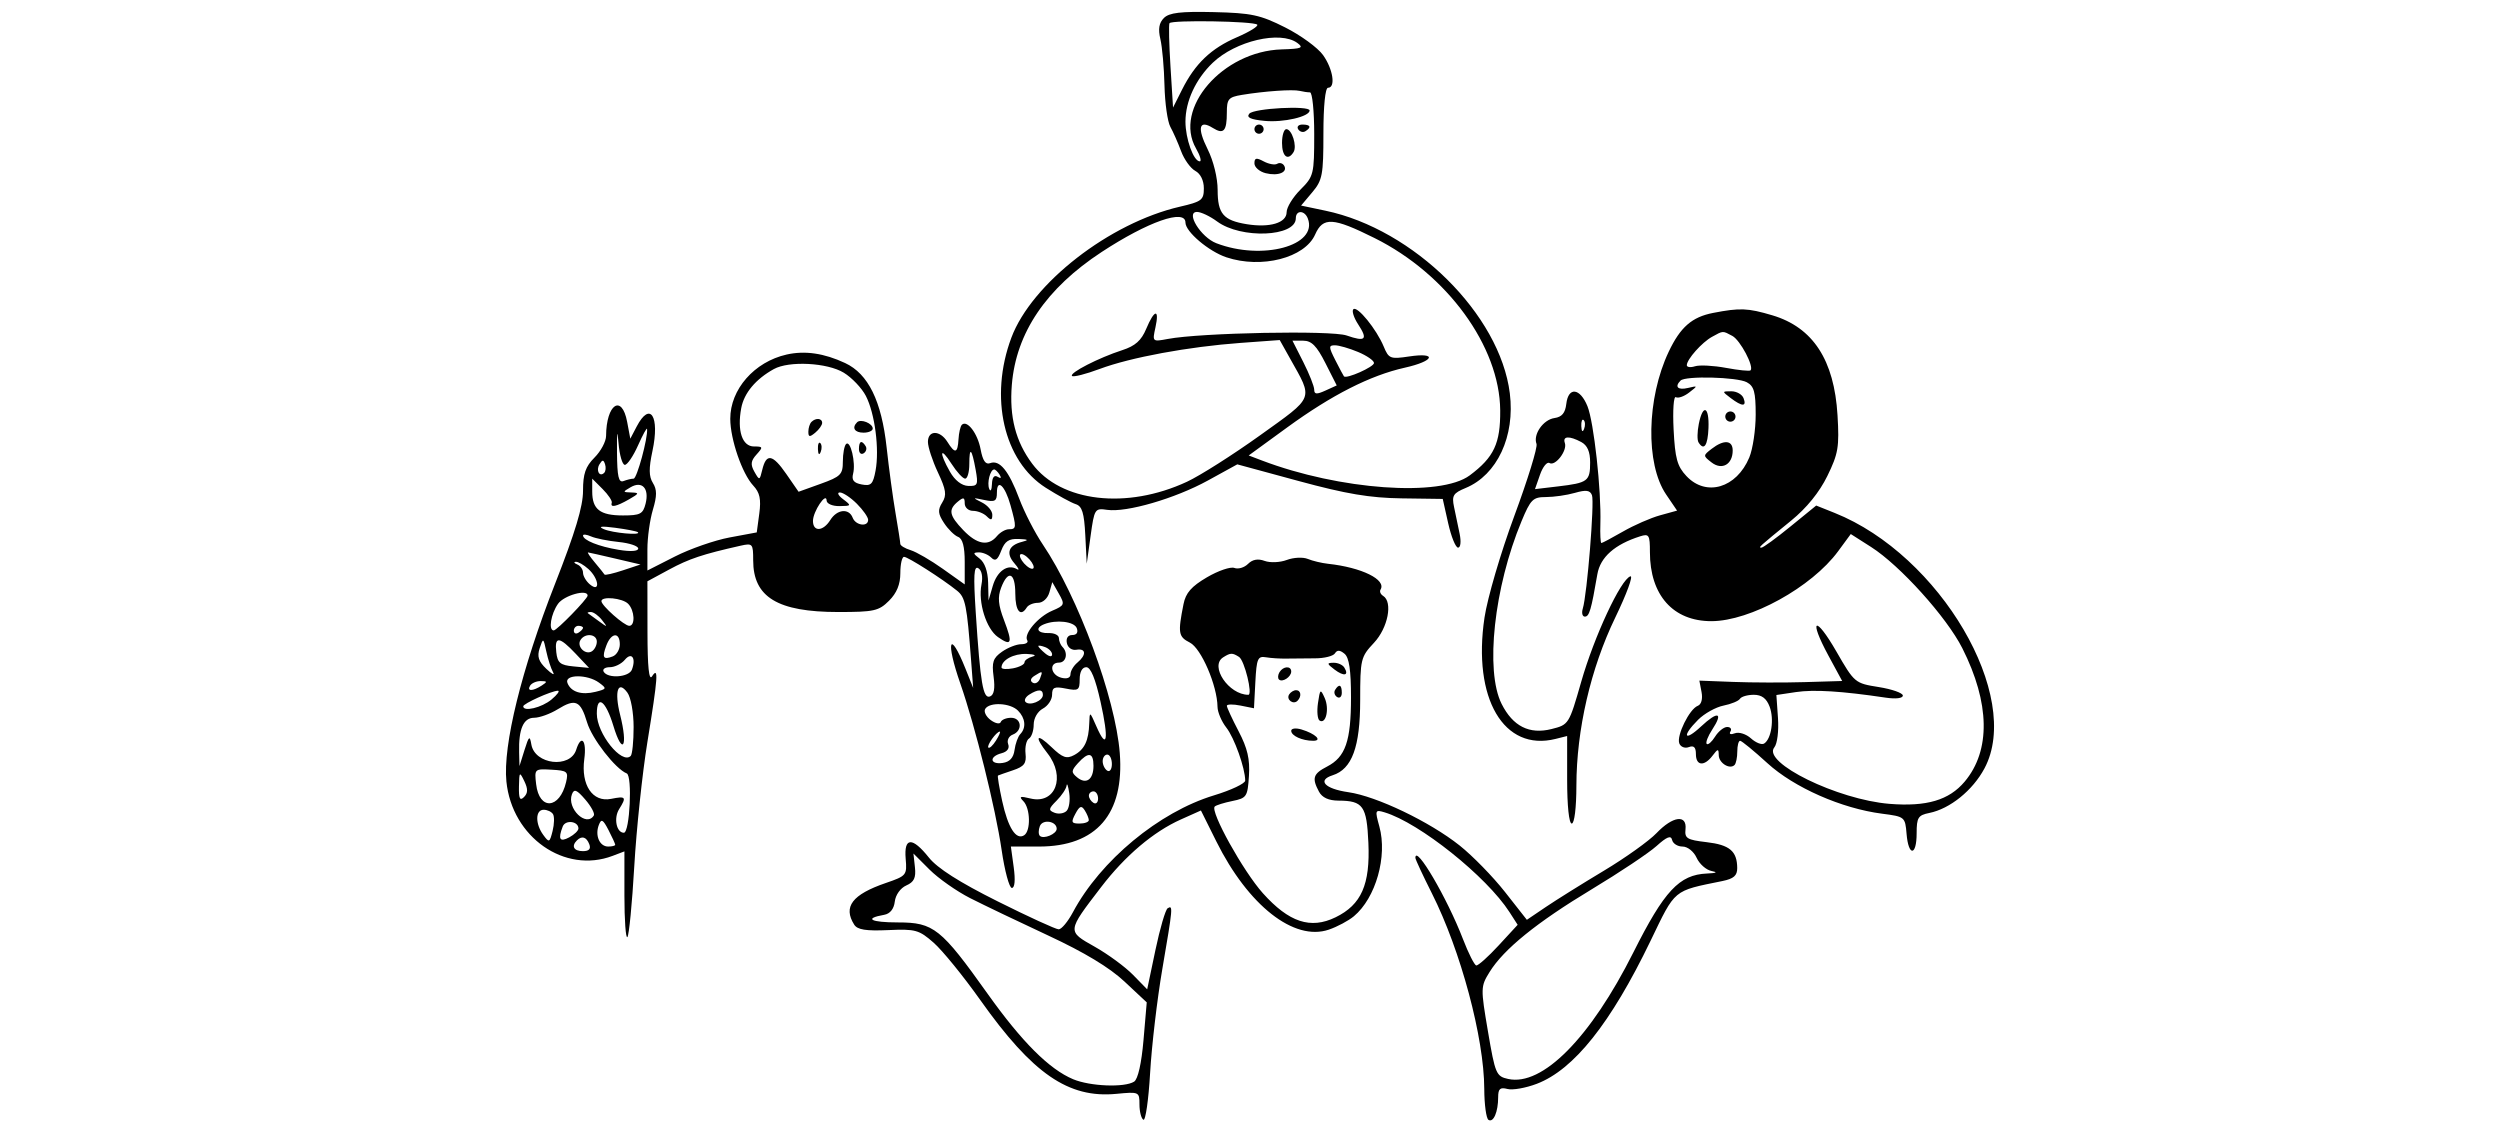 <svg width="840" height="380" viewBox="0 0 840 380" fill="none" xmlns="http://www.w3.org/2000/svg">
<g clip-path="url(#clip0_90_7)">
<path fill-rule="evenodd" clip-rule="evenodd" d="M391.074 6.047C389.429 7.692 389.083 9.749 389.885 13.134C390.506 15.756 391.129 22.77 391.268 28.719C391.408 34.667 392.297 40.925 393.244 42.625C394.189 44.325 395.812 48.002 396.85 50.796C397.887 53.591 400.032 56.57 401.614 57.417C403.368 58.356 404.493 60.645 404.493 63.273C404.493 67.207 403.78 67.754 396.444 69.447C372.8 74.905 346.636 95.244 339.819 113.462C332.32 133.503 337.231 154.913 351.384 163.887C355.403 166.436 359.926 168.913 361.434 169.392C363.594 170.078 364.278 172.291 364.66 179.839L365.145 189.414L366.443 180.049C367.704 170.953 367.865 170.703 371.998 171.308C378.495 172.262 394.838 167.504 405.849 161.452L415.727 156.022L436.405 161.637C452.324 165.962 460.266 167.299 470.922 167.449L484.76 167.642L486.591 175.823C487.599 180.324 489.094 184.006 489.915 184.006C490.758 184.006 490.987 181.988 490.442 179.371C489.91 176.821 489.063 172.761 488.56 170.347C487.761 166.521 488.26 165.703 492.453 163.966C503.039 159.582 509.104 146.587 507.301 132.157C503.993 105.676 475.05 77.02 445.314 70.784L437.163 69.073L440.915 64.616C444.336 60.55 444.667 58.804 444.667 44.824C444.667 35.632 445.286 29.491 446.212 29.491C448.855 29.491 447.908 23.229 444.551 18.513C442.788 16.038 437.052 11.852 431.803 9.211C423.416 4.991 420.516 4.37 407.829 4.069C396.71 3.806 392.861 4.26 391.074 6.047ZM422.421 8.276C422.923 8.778 419.871 10.679 415.641 12.499C406.928 16.248 401.582 21.345 397.173 30.112L394.142 36.142L393.284 22.387C392.811 14.823 392.66 8.255 392.947 7.79C393.646 6.658 421.259 7.114 422.421 8.276ZM435.896 14.426C438.141 16.07 437.366 16.393 430.667 16.595C410.801 17.195 394.152 36.449 401.872 49.897C403.233 52.271 403.797 54.214 403.124 54.214C401.044 54.214 398.312 46.629 398.312 40.854C398.312 34.008 401.762 26.569 407.479 21.092C415.145 13.749 430.164 10.226 435.896 14.426ZM440.158 31.036C440.938 31.036 441.576 37.348 441.576 45.062C441.576 58.585 441.411 59.252 436.941 63.722C434.391 66.272 432.305 69.682 432.305 71.3C432.305 74.88 426.656 76.587 418.949 75.336C411.036 74.052 409.128 71.821 409.128 63.851C409.128 59.776 407.73 54.07 405.769 50.145C402.173 42.946 402.859 40.089 407.487 42.979C411.148 45.266 412.218 44.094 412.218 37.803C412.218 33.271 412.762 32.631 417.24 31.889C424.81 30.635 434.367 29.967 436.681 30.533C437.812 30.811 439.377 31.036 440.158 31.036ZM419.773 38.195C418.711 39.476 420.148 40.153 424.915 40.618C431.201 41.23 440.031 39.189 440.031 37.124C440.031 35.384 421.282 36.376 419.773 38.195ZM421.489 43.398C421.489 44.247 422.185 44.943 423.034 44.943C423.884 44.943 424.58 44.247 424.58 43.398C424.58 42.548 423.884 41.852 423.034 41.852C422.185 41.852 421.489 42.548 421.489 43.398ZM436.184 43.422C436.718 44.286 437.801 44.593 438.593 44.104C440.736 42.779 440.337 41.852 437.622 41.852C436.298 41.852 435.651 42.559 436.184 43.422ZM430.76 48.033C430.76 52.593 432.741 54.167 434.632 51.109C435.875 49.098 434.079 43.398 432.202 43.398C431.409 43.398 430.76 45.483 430.76 48.033ZM421.489 54.903C421.489 56.191 423.187 57.672 425.264 58.192C429.485 59.252 432.834 57.863 431.451 55.627C430.953 54.822 429.913 54.555 429.141 55.032C428.367 55.51 426.329 55.15 424.612 54.231C422.117 52.896 421.489 53.03 421.489 54.903ZM408.953 74.416C416.98 80.351 435.396 79.602 435.396 73.341C435.396 70.544 438.347 70.594 439.425 73.407C442.938 82.558 424.076 87.651 408.669 81.713C403.464 79.706 398.229 71.21 402.198 71.21C403.528 71.21 406.569 72.653 408.953 74.416ZM398.312 74.784C398.312 77.839 406.123 84.466 412.062 86.452C423.867 90.396 438.402 86.665 441.887 78.795C444.529 72.825 447.867 73.024 461.842 79.981C486.208 92.11 503.9 116.364 504.071 137.874C504.161 148.986 501.981 153.643 493.843 159.718C483.994 167.072 450.084 164.646 424.002 154.724L419.562 153.035L432.5 143.613C447.483 132.703 460.399 126.14 472.006 123.543C481.939 121.321 483.096 118.325 473.465 119.77C467.133 120.72 466.617 120.518 464.931 116.449C462.522 110.633 456.013 102.636 454.725 103.91C454.155 104.474 454.883 106.757 456.342 108.98C459.693 114.096 458.822 114.94 452.471 112.725C447.347 110.939 403.439 111.791 392.351 113.892C387.207 114.865 387.171 114.833 388.225 110.038C389.633 103.629 387.893 103.878 385.133 110.48C383.491 114.411 381.442 116.239 377.1 117.644C369.155 120.213 359.201 125.325 360.199 126.321C360.647 126.771 364.819 125.714 369.47 123.974C379.834 120.097 399.336 116.491 416.854 115.215L429.988 114.258L433.487 120.507C441.273 134.409 441.805 133.055 423.356 146.289C414.256 152.816 403.209 159.829 398.808 161.874C378.549 171.284 356.452 168.706 346.82 155.809C341.253 148.354 339.105 140.039 339.975 129.316C341.395 111.826 351.489 96.901 370.178 84.658C385.714 74.48 398.312 70.059 398.312 74.784ZM575.623 105.137C568.492 106.522 564.621 109.896 560.698 118.155C553.254 133.823 552.846 155.871 559.81 166.134L563.497 171.566L557.775 173.146C554.629 174.014 549.029 176.466 545.33 178.594C541.631 180.72 538.361 182.461 538.062 182.461C537.763 182.461 537.612 179.507 537.726 175.894C538.076 164.836 535.538 141.801 533.388 136.493C530.881 130.309 526.947 129.883 526.275 135.72C525.926 138.764 524.8 140.11 522.307 140.464C518.512 141.003 515.051 145.982 516.269 149.154C516.689 150.248 513.33 161.144 508.804 173.37C504.248 185.675 499.781 200.903 498.795 207.488C494.728 234.664 505.261 252.644 522.686 248.271L526.56 247.299V262.007C526.56 270.782 527.182 276.716 528.105 276.716C529.009 276.716 529.658 271.423 529.67 263.968C529.699 245.198 534.463 224.593 542.723 207.508C546.575 199.541 548.859 193.305 547.801 193.648C544.573 194.696 535.662 213.814 531.289 229.075C527.184 243.397 527.117 243.504 521.298 244.963C513.863 246.828 508.324 244.032 504.544 236.511C498.946 225.37 502.004 197.319 511.236 175.122C514.286 167.787 515.073 167.01 519.436 167.01C522.091 167.01 526.467 166.378 529.162 165.605C532.935 164.522 534.256 164.704 534.905 166.396C535.786 168.691 533.267 199.778 531.819 204.48C531.362 205.968 531.674 207.184 532.513 207.184C533.993 207.184 534.641 204.993 536.711 192.948C537.699 187.211 542.543 182.917 551.092 180.204C554.071 179.258 554.372 179.743 554.372 185.497C554.372 199.98 562.175 208.738 575.054 208.713C588.08 208.689 608.732 197.292 617.6 185.233L621.861 179.439L628.677 183.784C638.413 189.989 654.069 207.354 659.339 217.793C668.639 236.217 668.919 252.183 660.124 262.636C654.888 268.86 647.318 271.097 634.889 270.096C617.43 268.69 591.952 256.208 596.167 251.129C597.167 249.924 597.706 245.618 597.402 241.257L596.864 233.522L603.44 232.538C609.494 231.631 618.821 232.209 633.561 234.405C637.007 234.918 639.356 234.635 639.356 233.705C639.356 232.846 635.712 231.562 631.259 230.852C623.252 229.579 623.096 229.448 617.039 218.93C609.896 206.524 607.549 207.728 614.361 220.304L618.972 228.816L606.373 229.191C599.443 229.397 588.645 229.369 582.38 229.126L570.984 228.689L571.72 232.538C572.163 234.854 571.656 236.693 570.448 237.157C567.644 238.234 563.248 247.188 564.246 249.788C564.703 250.979 566.132 251.534 567.447 251.029C569.122 250.386 569.824 251.078 569.824 253.373C569.824 257.33 572.605 257.605 575.399 253.925C577.239 251.5 577.457 251.483 577.5 253.759C577.551 256.398 581.195 258.65 582.806 257.036C583.315 256.53 583.73 254.492 583.73 252.508C583.73 250.525 584.154 248.903 584.673 248.903C585.19 248.903 589.308 252.279 593.823 256.405C602.808 264.617 618.78 271.655 632.402 273.406C640.009 274.382 640.136 274.487 640.607 280.192C641.241 287.834 643.991 287.677 643.991 279.999C643.991 274.704 644.482 273.913 648.24 273.157C655.189 271.762 662.828 265.589 666.785 258.174C679.695 233.983 651.864 186.516 616.463 172.351L610.245 169.864L601.563 176.934C596.788 180.825 592.422 184.006 591.859 184.006C590.703 184.006 590.824 183.897 601.813 174.941C607.02 170.696 611.307 165.415 613.984 159.942C617.663 152.423 618.039 150.183 617.408 139.552C616.305 120.958 609.159 110 595.487 105.939C587.249 103.493 584.639 103.388 575.623 105.137ZM582.075 112.871C584.727 114.291 589.432 123.195 588.186 124.441C587.859 124.767 584.154 124.393 579.954 123.608C575.753 122.825 571.06 122.58 569.524 123.067C567.99 123.555 566.749 123.385 566.767 122.69C566.823 120.688 571.848 115.039 575.232 113.178C579.062 111.071 578.739 111.086 582.075 112.871ZM445.332 121.989L449.14 129.504L445.359 131.227C442.394 132.578 441.576 132.513 441.576 130.927C441.576 129.815 439.932 125.658 437.923 121.689L434.271 114.475H437.897C440.683 114.475 442.406 116.216 445.332 121.989ZM456.305 118.259C459.251 119.49 461.663 121.16 461.663 121.97C461.663 123.288 452.363 127.42 451.566 126.457C451.386 126.241 450.092 123.803 448.685 121.041C446.406 116.557 446.391 116.02 448.539 116.02C449.863 116.02 453.358 117.027 456.305 118.259ZM264.309 119.127C253.459 121.571 245.339 130.838 245.37 140.742C245.391 147.635 249.356 159.148 253.086 163.147C255.299 165.52 255.772 167.705 255.12 172.563L254.27 178.889L245.153 180.584C240.139 181.517 231.873 184.396 226.783 186.982L217.529 191.686V184.549C217.529 180.623 218.353 174.661 219.36 171.301C220.766 166.605 220.769 164.514 219.369 162.272C218.007 160.091 217.969 157.382 219.224 151.53C221.737 139.817 218.442 134.693 213.932 143.301L211.783 147.403L210.723 141.756C208.946 132.279 203.711 135.764 203.644 146.467C203.632 148.34 201.884 151.611 199.76 153.735C196.73 156.765 195.897 159.171 195.897 164.899C195.897 170.18 193.287 178.853 186.459 196.259C175.221 224.903 168.929 250.494 170.15 262.591C172.04 281.311 189.732 293.694 205.84 287.57L209.803 286.064V300.961C209.803 309.154 210.253 315.411 210.802 314.861C211.35 314.312 212.392 303.632 213.113 291.129C213.836 278.625 215.82 259.822 217.523 249.345C221.083 227.444 221.341 223.763 219.074 227.271C218.058 228.844 217.569 224.086 217.552 212.451L217.529 195.314L224.869 191.346C231.528 187.747 236.082 186.228 248.818 183.359C252.876 182.446 253.068 182.667 253.068 188.268C253.068 200.659 261.269 205.639 281.673 205.639C293.685 205.639 295.283 205.283 298.719 201.845C301.32 199.245 302.513 196.331 302.513 192.574C302.513 189.561 303.072 187.097 303.755 187.097C305.047 187.097 316.626 194.493 321.572 198.478C324.366 200.73 324.882 203.29 326.285 221.863L326.985 231.134L324.406 224.695C319.022 211.254 317.652 215.274 322.689 229.732C327.669 244.031 334.511 271.609 336.549 285.6C337.571 292.612 339.116 298.348 339.984 298.348C340.965 298.348 341.2 295.716 340.608 291.394L339.655 284.441H349.073C368.415 284.441 377.842 273.534 376.243 253.001C374.802 234.508 362.271 200.566 350.377 182.943C347.722 179.008 344.159 172.075 342.461 167.535C338.958 158.173 335.865 154.398 332.692 155.616C331.164 156.203 330.206 154.815 329.485 150.97C328.477 145.592 324.939 140.977 323.177 142.74C322.686 143.23 322.182 145.415 322.056 147.593C321.781 152.363 320.886 152.572 318.323 148.468C315.824 144.468 311.783 144.478 311.783 148.485C311.783 150.194 313.29 154.797 315.13 158.712C317.901 164.607 318.151 166.355 316.583 168.867C315.038 171.341 315.149 172.608 317.188 175.72C318.564 177.82 320.691 179.921 321.917 180.392C323.437 180.975 324.145 183.648 324.145 188.804V196.363L316.805 191.143C312.768 188.274 307.902 185.446 305.989 184.862C304.076 184.277 302.508 183.323 302.503 182.744C302.499 182.163 301.777 177.517 300.899 172.418C300.022 167.319 298.676 157.39 297.908 150.353C296.202 134.721 291.73 125.618 283.971 121.987C276.897 118.676 270.463 117.739 264.309 119.127ZM283.509 125.229C286.23 126.887 289.57 130.399 290.932 133.032C293.965 138.897 295.528 150.979 294.184 158.15C293.325 162.728 292.668 163.382 289.533 162.782C286.849 162.269 286.083 161.31 286.645 159.163C287.599 155.518 285.749 147.717 284.281 149.193C283.686 149.791 283.198 152.441 283.198 155.08C283.198 159.414 282.477 160.138 275.761 162.555L268.324 165.231L264.173 159.231C259.576 152.587 257.465 152.226 256.121 157.853C255.254 161.481 255.169 161.503 253.483 158.513C252.111 156.078 252.261 154.849 254.189 152.719C256.448 150.222 256.382 150.013 253.337 150.013C249.384 150.013 247.63 144.726 249.058 137.116C250.008 132.055 253.916 127.38 260.021 124.004C265.118 121.184 277.977 121.854 283.509 125.229ZM586.922 128.435C589.367 129.744 589.911 131.722 589.911 139.301C589.911 144.398 588.942 150.888 587.757 153.723C583.468 163.991 573.26 167.004 566.642 159.959C563.54 156.657 562.823 154.055 562.33 144.305C562.004 137.834 562.345 132.987 563.095 133.451C563.84 133.911 565.833 133.219 567.523 131.913C570.539 129.583 570.533 129.555 567.12 130.36C563.745 131.158 562.576 129.963 564.674 127.866C566.31 126.229 583.628 126.672 586.922 128.435ZM581.504 133.74C585.384 136.675 586.949 136.692 585.835 133.789C585.345 132.514 583.495 131.471 581.725 131.471C578.562 131.471 578.557 131.511 581.504 133.74ZM570.796 142.446C570.269 145.082 570.222 147.864 570.694 148.627C572.526 151.591 573.813 149.75 574.05 143.832C574.34 136.521 572.166 135.594 570.796 142.446ZM579.949 139.066C579.452 139.871 579.703 140.935 580.509 141.433C581.314 141.93 582.378 141.679 582.876 140.873C583.373 140.068 583.121 139.004 582.316 138.506C581.511 138.009 580.447 138.261 579.949 139.066ZM209.947 156.194C210.788 156.194 212.789 153.239 214.392 149.627C215.998 146.014 217.361 143.547 217.419 144.143C217.722 147.147 214.009 160.829 212.892 160.829C212.181 160.829 210.655 161.192 209.497 161.637C207.853 162.268 207.374 160.151 207.309 151.98C207.252 144.987 207.422 143.95 207.822 148.854C208.152 152.892 209.107 156.194 209.947 156.194ZM272.64 141.773C272.073 142.338 271.609 143.814 271.609 145.052C271.609 146.876 272.047 146.938 273.927 145.378C275.202 144.319 276.245 142.844 276.245 142.099C276.245 140.498 274.106 140.305 272.64 141.773ZM287.985 141.879C286.125 143.738 287.14 145.378 290.151 145.378C291.851 145.378 293.242 144.756 293.242 143.998C293.242 142.261 289.223 140.64 287.985 141.879ZM532.25 144.123C531.758 145.354 531.391 144.988 531.317 143.188C531.251 141.56 531.615 140.648 532.128 141.161C532.641 141.674 532.697 143.007 532.25 144.123ZM531.297 148.522C533.354 149.624 534.285 151.762 534.285 155.384C534.285 161.677 533.527 162.244 523.511 163.43L515.754 164.349L517.445 159.5C518.375 156.833 519.809 155.069 520.632 155.577C522.559 156.768 526.686 151.39 525.792 148.854C524.965 146.506 527.269 146.367 531.297 148.522ZM274.822 150.914C274.896 152.714 275.262 153.08 275.755 151.849C276.202 150.733 276.146 149.4 275.633 148.887C275.12 148.374 274.755 149.285 274.822 150.914ZM288.606 150.877C288.606 152.201 289.312 152.848 290.176 152.315C291.04 151.781 291.347 150.698 290.857 149.906C289.533 147.763 288.606 148.162 288.606 150.877ZM575.141 150.786C572.186 153.069 572.186 153.137 575.105 155.395C578.591 158.09 582.185 156.045 582.185 151.37C582.185 147.873 579.226 147.629 575.141 150.786ZM324.296 160.829C325.062 160.829 325.69 158.627 325.69 155.936C325.69 149.863 326.513 150.608 327.824 157.864C328.732 162.897 328.507 163.385 325.325 163.272C323.133 163.193 320.841 161.416 319.188 158.511C315.439 151.928 315.833 149.791 319.687 155.807C321.456 158.569 323.53 160.829 324.296 160.829ZM203.011 158.865C201.441 160.437 200.145 158.071 201.433 155.987C202.407 154.411 202.771 154.411 203.294 155.98C203.652 157.054 203.524 158.352 203.011 158.865ZM335.88 159.523C336.565 160.628 336.305 160.888 335.2 160.203C334.057 159.497 333.372 160.384 333.293 162.669C333.227 164.632 332.813 165.346 332.376 164.255C331.564 162.238 332.72 157.739 334.049 157.739C334.449 157.739 335.274 158.542 335.88 159.523ZM205.554 168.941C204.979 170.667 207.016 170.259 211.349 167.782C214.799 165.809 214.882 165.563 212.121 165.472C209.175 165.375 209.164 165.293 211.883 163.712C215.765 161.456 218.203 164.117 216.923 169.215C216.046 172.711 215.128 173.19 209.31 173.19C201.602 173.19 198.987 171.155 198.987 165.156V160.829L202.464 164.306C204.377 166.219 205.766 168.305 205.554 168.941ZM339.53 169.769C341.594 177.203 341.555 177.826 339.012 177.826C337.842 177.826 336.019 178.869 334.961 180.144C332.07 183.628 328.284 182.953 323.661 178.127C318.917 173.176 318.553 171.273 321.827 168.555C323.726 166.979 324.145 167.085 324.145 169.139C324.145 170.522 325.39 171.645 326.926 171.645C328.456 171.645 330.542 172.48 331.561 173.499C333.003 174.941 333.416 174.822 333.416 172.963C333.416 171.648 331.852 169.789 329.939 168.831C326.657 167.189 326.7 167.143 330.712 167.991C334.316 168.754 334.961 168.382 334.961 165.54C334.961 160.622 337.693 163.15 339.53 169.769ZM287.903 169.258C289.989 171.344 291.696 173.778 291.696 174.666C291.696 177.147 287.506 176.58 286.502 173.963C285.242 170.681 281.253 171.09 278.977 174.735C276.571 178.588 273.155 178.761 273.155 175.031C273.155 171.883 277.663 165.137 277.741 168.169C277.768 169.246 279.669 170.078 282.039 170.051C286.109 170.004 286.162 169.905 283.289 167.733C281.639 166.486 281.149 165.465 282.2 165.465C283.251 165.465 285.817 167.172 287.903 169.258ZM214.311 178.813C215.652 179.975 205.801 179.093 202.85 177.786C200.787 176.872 202.07 176.723 206.713 177.336C210.537 177.843 213.957 178.507 214.311 178.813ZM207.872 182.107C211.483 182.474 214.439 183.459 214.439 184.298C214.439 185.233 211.897 185.402 207.872 184.736C201.166 183.625 195.897 181.508 195.897 179.924C195.897 179.437 197.115 179.581 198.601 180.241C200.087 180.902 204.261 181.741 207.872 182.107ZM343.459 182.047C338.859 183.195 337.883 185.881 340.834 189.258C342.277 190.912 342.652 191.794 341.667 191.221C338.55 189.405 335.013 191.891 333.556 196.919L332.149 201.776L332.009 195.765C331.921 191.981 330.869 188.996 329.166 187.702C326.89 185.975 326.842 185.643 328.857 185.601C330.175 185.573 332.06 186.36 333.049 187.349C334.415 188.714 335.222 188.158 336.41 185.031C337.615 181.859 338.958 180.958 342.262 181.095C345.523 181.231 345.809 181.46 343.459 182.047ZM206.713 187.676L215.211 189.669L209.314 191.627C206.07 192.704 203.281 193.342 203.116 193.046C202.952 192.747 201.5 190.941 199.89 189.028C198.28 187.115 197.244 185.581 197.589 185.616C197.934 185.654 202.039 186.579 206.713 187.676ZM347.322 190.566C347.322 191.428 346.298 191.259 345.004 190.187C343.729 189.129 342.686 187.568 342.686 186.718C342.686 185.856 343.711 186.024 345.004 187.097C346.279 188.155 347.322 189.716 347.322 190.566ZM419.331 189.476C418.095 190.712 416.035 191.321 414.754 190.83C413.473 190.338 409.326 191.752 405.537 193.973C400.311 197.035 398.409 199.211 397.66 202.982C395.724 212.717 395.926 213.947 399.798 215.911C403.61 217.842 408.989 230.346 409.085 237.492C409.108 239.289 410.441 242.43 412.045 244.47C414.738 247.892 418.37 258.084 418.39 262.273C418.394 263.253 413.674 265.488 407.898 267.242C389.42 272.856 369.767 289.14 360.491 306.528C358.81 309.677 356.664 312.254 355.721 312.254C354.777 312.254 345.525 308.014 335.157 302.83C322.324 296.415 314.97 291.73 312.114 288.151C306.501 281.116 303.681 281.264 304.31 288.562C304.782 294.048 304.569 294.307 297.667 296.674C286.335 300.562 283.209 304.667 287.008 310.676C288.093 312.393 290.938 312.85 298.413 312.515C307.608 312.103 308.784 312.429 313.71 316.754C316.645 319.331 323.698 328.001 329.383 336.02C346.954 360.81 358.962 369.085 375.107 367.533C382.743 366.799 382.86 366.854 382.86 371.106C382.86 373.481 383.451 375.788 384.172 376.234C384.894 376.679 385.915 369.593 386.441 360.488C386.967 351.38 388.811 335.691 390.537 325.621C394.104 304.814 394.172 304.038 392.335 305.174C391.598 305.63 389.747 311.947 388.224 319.21L385.452 332.417L380.685 327.542C378.064 324.861 372.275 320.61 367.82 318.096C358.486 312.829 358.456 313.101 369.992 298.042C378.058 287.512 387.536 279.475 396.753 275.348L403.514 272.321L408.681 282.705C419.406 304.263 434.804 316.347 446.471 312.365C449.304 311.4 453.098 309.372 454.905 307.863C462.27 301.704 466.235 287.737 463.465 277.704C461.943 272.193 462.022 271.983 465.245 272.956C476.948 276.491 499.478 294.493 507.191 306.472L509.934 310.734L503.551 317.659C500.04 321.468 496.653 324.496 496.026 324.388C495.397 324.282 493.384 320.29 491.551 315.519C486.273 301.786 475.57 283.523 475.57 288.252C475.57 288.748 478.067 294.114 481.12 300.176C490.816 319.428 498.654 348.69 498.713 365.857C498.731 371.118 499.37 375.808 500.13 376.277C501.797 377.308 503.382 373.601 503.382 368.671C503.382 365.821 504.031 365.248 506.519 365.899C508.243 366.35 512.669 365.568 516.352 364.162C528.831 359.395 541.209 343.846 554.575 316.142C563.048 298.578 562.027 299.431 578.708 296.035C582.53 295.256 583.724 294.21 583.707 291.659C583.667 285.985 581.161 283.87 573.409 282.966C566.831 282.198 566.004 281.692 566.329 278.633C566.868 273.556 562.064 274.192 556.593 279.925C554.097 282.539 546.144 288.222 538.921 292.553C531.697 296.883 522.916 302.368 519.406 304.742L513.026 309.057L505.689 299.72C501.655 294.585 494.793 287.552 490.439 284.091C480.364 276.08 462.516 267.531 453.038 266.176C445.125 265.043 442.469 262.169 447.778 260.485C454.279 258.421 457.015 250.966 457.022 235.299C457.028 221.462 457.202 220.736 461.655 215.985C466.357 210.968 468.052 202.27 464.729 200.215C463.865 199.68 463.471 198.738 463.854 198.118C465.915 194.782 457.544 190.658 446.212 189.431C444.087 189.201 441.029 188.467 439.418 187.801C437.805 187.135 434.632 187.29 432.369 188.144C430.091 189.005 426.763 189.147 424.915 188.464C422.673 187.634 420.84 187.967 419.331 189.476ZM197.706 191.199C201.276 194.428 201.755 199.305 198.215 196.368C196.94 195.309 195.897 193.545 195.897 192.444C195.897 191.344 195.029 190.094 193.966 189.665C192.904 189.237 192.675 188.83 193.457 188.764C194.241 188.697 196.152 189.793 197.706 191.199ZM329.783 196.374C328.584 202.371 331.376 211.298 335.315 214.057C339.922 217.283 340.327 216.155 337.357 208.377C335.398 203.25 335.168 200.66 336.382 197.466C338.712 191.337 341.141 192.353 341.141 199.458C341.141 205.325 342.923 207.462 345.004 204.093C345.53 203.244 347.228 202.548 348.777 202.548C350.38 202.548 352.022 201.046 352.583 199.072L353.569 195.595L355.765 199.458C357.843 203.114 357.722 203.423 353.532 205.209C348.754 207.245 343.862 213.061 345.16 215.161C345.599 215.872 344.683 216.455 343.122 216.455C341.56 216.455 338.66 217.592 336.674 218.982C333.663 221.093 333.195 222.482 333.851 227.377C334.386 231.353 333.995 233.491 332.641 234.011C330.308 234.907 329.395 229.536 327.85 205.801C327.031 193.208 327.22 189.995 328.721 190.923C329.876 191.636 330.297 193.801 329.783 196.374ZM197.442 200.121C197.442 201.209 187.116 211.819 186.057 211.819C184.206 211.819 185.087 206.318 187.487 202.893C189.486 200.037 197.442 197.822 197.442 200.121ZM211.039 202.857C213.243 205.061 213.516 210.274 211.429 210.274C209.752 210.274 202.078 203.469 202.078 201.984C202.078 200.252 209.12 200.938 211.039 202.857ZM202.275 208.343C204.236 210.844 204.164 210.877 201.305 208.78C199.605 207.533 197.926 206.317 197.57 206.076C197.217 205.835 197.654 205.639 198.541 205.639C199.428 205.639 201.109 206.855 202.275 208.343ZM361.788 211.047C362.341 212.49 361.777 213.364 360.293 213.364C358.843 213.364 358.129 214.421 358.467 216.068C358.787 217.624 360.147 218.579 361.67 218.318C364.937 217.759 365.113 220.053 362.001 222.635C360.726 223.694 359.683 225.452 359.683 226.543C359.683 227.765 358.498 228.216 356.593 227.719C353.011 226.782 352.381 222.635 355.82 222.635C358.248 222.635 358.969 219.346 356.979 217.355C356.341 216.719 355.808 215.385 355.794 214.395C355.78 213.403 354.215 212.647 352.317 212.714C348.594 212.847 347.657 211.02 350.799 209.752C354.882 208.105 360.932 208.817 361.788 211.047ZM195.897 210.955C195.897 211.331 195.202 212.066 194.352 212.592C193.502 213.117 192.807 212.81 192.807 211.91C192.807 211.011 193.502 210.274 194.352 210.274C195.202 210.274 195.897 210.58 195.897 210.955ZM200.532 215.591C200.532 216.816 199.777 218.284 198.853 218.856C196.671 220.205 193.692 217.226 195.041 215.044C196.555 212.593 200.532 212.989 200.532 215.591ZM208.258 216.503C208.258 218.23 207.186 220.053 205.874 220.557C202.662 221.79 202.192 220.966 203.753 216.841C205.392 212.508 208.258 212.294 208.258 216.503ZM185.82 225.86C186.498 227.061 185.492 226.56 183.587 224.749C180.938 222.23 180.407 220.591 181.332 217.796C182.508 214.242 182.573 214.274 183.565 218.907C184.128 221.53 185.143 224.659 185.82 225.86ZM193.439 219.661L197.923 224.412L192.661 223.91C188.219 223.487 187.323 222.745 186.91 219.159C186.278 213.669 187.901 213.794 193.439 219.661ZM353.503 219.899C353.503 220.804 352.521 220.654 351.185 219.545C349.91 218.486 348.867 217.38 348.867 217.087C348.867 216.793 349.91 216.952 351.185 217.44C352.46 217.93 353.503 219.037 353.503 219.899ZM453.937 234.34C453.937 249.016 452.089 254.362 445.91 257.557C441.199 259.992 440.733 261.436 443.175 266.001C444.243 267.995 446.43 268.998 449.742 269.013C458.009 269.053 459.226 270.774 459.778 283.205C460.401 297.224 457.426 303.975 448.764 308.204C440.356 312.311 433.095 309.905 424.312 300.103C417.73 292.757 406.538 272.609 408.147 271C408.601 270.547 411.267 269.711 414.071 269.141C418.898 268.162 419.198 267.707 419.647 260.685C420.009 255.074 419.161 251.42 416.171 245.704C413.997 241.546 412.218 237.696 412.218 237.149C412.218 236.603 414.27 236.566 416.778 237.067L421.338 237.979L421.8 229.148C422.211 221.289 422.602 220.376 425.352 220.846C427.052 221.138 430.181 221.336 432.305 221.286C434.43 221.238 438.719 221.198 441.837 221.2C444.955 221.2 447.972 220.447 448.542 219.525C449.276 218.337 450.212 218.377 451.757 219.659C453.315 220.951 453.937 225.145 453.937 234.34ZM212.316 225.004C211.335 227.56 204.315 228.094 202.85 225.726C202.325 224.876 203.241 224.18 204.888 224.18C206.534 224.18 208.808 223.062 209.944 221.693C212.228 218.942 213.799 221.136 212.316 225.004ZM346.936 220.61C345.449 220.999 344.232 221.88 344.232 222.569C344.232 223.256 342.493 224.153 340.369 224.559C338.244 224.965 336.506 224.837 336.506 224.275C336.506 221.775 340.605 219.56 344.927 219.724C347.527 219.823 348.428 220.22 346.936 220.61ZM416.325 220.732C418.149 221.89 420.982 233.451 419.443 233.451C412.858 233.451 406.356 223.8 410.97 220.874C413.448 219.302 414.056 219.287 416.325 220.732ZM448.417 224.985C451.592 227.388 453.366 227.006 451.683 224.284C451.124 223.377 449.489 222.657 448.052 222.685C445.757 222.728 445.802 223.008 448.417 224.985ZM369.795 235.852C372.621 248.555 371.978 252.296 368.385 244.06C366.171 238.984 366.113 238.958 365.99 242.982C365.81 248.87 364.399 251.842 360.89 253.719C358.371 255.066 357.022 254.594 353.345 251.071C348.203 246.142 347.401 247.324 351.957 253.116C358.183 261.031 354.627 270.367 346.183 268.281C342.741 267.431 342.288 267.607 343.845 269.189C346.228 271.612 346.386 279.247 344.083 280.67C341.379 282.341 338.695 278.134 336.731 269.144C335.729 264.555 335.094 260.703 335.321 260.584C335.548 260.465 337.819 259.666 340.369 258.81C344.142 257.545 344.925 256.499 344.578 253.195C344.343 250.962 344.865 248.694 345.737 248.155C346.608 247.616 347.322 245.502 347.322 243.458C347.322 241.322 348.637 239.037 350.412 238.087C352.112 237.177 353.503 235.085 353.503 233.436C353.503 230.93 354.261 230.59 358.138 231.365C362.347 232.207 362.773 231.918 362.773 228.236C362.773 225.747 363.628 224.18 364.986 224.18C366.48 224.18 368.039 227.964 369.795 235.852ZM429.924 225.829C429.363 226.734 429.277 227.847 429.73 228.301C430.837 229.408 433.85 227.458 433.85 225.634C433.85 223.66 431.184 223.791 429.924 225.829ZM349.43 228.034C348.941 229.304 347.847 229.913 346.994 229.386C346.043 228.797 346.254 227.918 347.543 227.101C350.357 225.319 350.452 225.365 349.43 228.034ZM201.254 229.36C203.953 231.333 203.89 231.504 200.126 232.448C195.403 233.634 191.822 232.507 190.657 229.469C189.54 226.558 197.312 226.478 201.254 229.36ZM181.991 230.361C178.965 232.317 176.919 232.317 178.128 230.361C178.653 229.511 180.259 228.827 181.696 228.839C183.947 228.861 183.989 229.071 181.991 230.361ZM212.894 244.304C212.894 249.101 212.455 253.463 211.919 253.999C208.938 256.978 200.532 246.495 200.532 239.8C200.532 233.201 203.522 235.387 206.087 243.861C209.188 254.104 211.091 251.012 208.36 240.168C206.362 232.237 207.632 228.391 210.812 232.74C211.976 234.33 212.894 239.434 212.894 244.304ZM448.596 231.8C448.106 232.591 448.414 233.674 449.277 234.208C450.141 234.741 450.847 234.094 450.847 232.77C450.847 230.055 449.92 229.656 448.596 231.8ZM185.296 235.047C182.018 237.779 175.81 239.266 175.81 237.319C175.81 236.413 185.155 232.192 187.399 232.084C188.249 232.042 187.303 233.377 185.296 235.047ZM350.412 233.499C350.412 235.491 346.01 237.289 344.596 235.876C344.02 235.299 344.572 234.182 345.822 233.391C348.813 231.5 350.412 231.537 350.412 233.499ZM433.144 233.345C432.089 235.052 434.526 236.897 435.953 235.469C437.421 234 437.148 231.906 435.487 231.906C434.686 231.906 433.633 232.554 433.144 233.345ZM442.839 236.226C442.428 239.025 442.676 241.675 443.39 242.115C445.532 243.439 446.719 238.164 445.096 234.528C443.684 231.362 443.535 231.473 442.839 236.226ZM594.586 237.421C596.187 241.631 595.189 248.323 592.732 249.841C591.923 250.341 589.94 249.555 588.325 248.095C586.711 246.633 584.285 245.862 582.934 246.38C581.514 246.925 580.878 246.678 581.423 245.795C581.942 244.955 581.451 244.267 580.331 244.267C579.209 244.267 577.383 245.726 576.269 247.508C575.156 249.291 573.891 250.394 573.457 249.96C573.022 249.526 573.86 247.35 575.318 245.126C579.12 239.323 577.233 238.79 571.581 244.07C565.876 249.399 564.971 247.435 570.556 241.849C572.659 239.746 576.499 237.602 579.087 237.084C581.677 236.566 584.169 235.537 584.626 234.797C585.084 234.057 587.173 233.451 589.268 233.451C591.938 233.451 593.53 234.639 594.586 237.421ZM197.264 242.738C198.909 248.228 206.766 258.338 210.578 259.87C212.534 260.655 211.611 279.806 209.618 279.806C207.13 279.806 206.137 274.905 208.014 271.896C210.59 267.772 210.315 267.42 205.312 268.42C199.114 269.66 195.154 263.77 196.323 255.051C197.173 248.72 195.302 246.563 193.604 251.914C191.578 258.297 179.679 256.901 178.534 250.145C178.007 247.035 177.717 247.268 176.237 251.993L174.543 257.401L174.426 252.766C174.226 244.967 175.873 241.177 179.467 241.169C181.28 241.165 184.849 239.878 187.399 238.308C193.383 234.624 195.06 235.377 197.264 242.738ZM342.024 238.75C344.55 241.276 344.876 244.525 342.818 246.662C342.039 247.469 341.171 249.869 340.886 251.993C340.534 254.621 339.258 256.014 336.892 256.35C332.586 256.961 332.264 254.2 336.512 253.089C338.447 252.583 339.284 251.431 338.742 250.018C338.261 248.765 338.947 247.345 340.281 246.832C343.697 245.522 343.271 241.177 339.724 241.177C338.096 241.177 336.532 241.824 336.248 242.614C335.965 243.405 334.446 243.104 332.875 241.945C331.302 240.786 330.474 239.096 331.035 238.19C332.504 235.811 339.439 236.165 342.024 238.75ZM433.85 245.544C433.85 247.231 437.528 248.903 441.239 248.903C444.447 248.903 441.987 246.517 437.327 245.109C435.406 244.528 433.85 244.723 433.85 245.544ZM334.645 248.833C333.609 250.494 332.461 251.553 332.094 251.188C331.433 250.525 334.8 245.812 335.936 245.812C336.263 245.812 335.684 247.172 334.645 248.833ZM367.409 257.31C367.409 261.967 364.937 263.701 361.894 261.176C359.882 259.506 359.92 258.928 362.202 256.408C365.726 252.511 367.409 252.803 367.409 257.31ZM373.59 256.72C373.59 258.469 372.894 259.472 372.044 258.946C371.195 258.421 370.499 256.99 370.499 255.765C370.499 254.54 371.195 253.538 372.044 253.538C372.894 253.538 373.59 254.971 373.59 256.72ZM190.2 262.809C188.058 271.898 181.178 272.371 180.143 263.5C179.543 258.358 179.608 258.296 185.322 258.619C190.653 258.92 191.039 259.251 190.2 262.809ZM176.068 267.805C174.694 269.178 174.29 268.341 174.37 264.277C174.467 259.271 174.577 259.161 176.173 262.474C177.429 265.081 177.403 266.47 176.068 267.805ZM358.362 272.474C357.503 273.333 355.695 273.611 354.345 273.092C352.197 272.269 352.28 271.757 355.012 269.025C356.732 267.306 358.242 265.031 358.37 263.968C358.496 262.907 358.898 264.033 359.263 266.474C359.628 268.914 359.221 271.615 358.362 272.474ZM199.527 274.002C197.011 278.072 190.356 271.601 192.176 266.857C192.903 264.968 193.791 265.326 196.665 268.667C198.637 270.96 199.924 273.359 199.527 274.002ZM368.954 268.308C368.954 269.633 368.259 270.288 367.409 269.762C366.559 269.237 365.864 268.154 365.864 267.353C365.864 266.553 366.559 265.899 367.409 265.899C368.259 265.899 368.954 266.984 368.954 268.308ZM365.841 275.557C365.853 276.193 364.448 276.716 362.719 276.716C359.988 276.716 359.807 276.283 361.34 273.417C362.75 270.781 363.378 270.547 364.461 272.258C365.207 273.435 365.827 274.92 365.841 275.557ZM185.81 273.554C186.311 274.365 186.249 276.909 185.673 279.206C184.685 283.14 184.502 283.218 182.535 280.527C179.789 276.771 179.865 272.08 182.672 272.08C183.897 272.08 185.308 272.743 185.81 273.554ZM194.352 278.372C194.352 279.101 192.961 280.441 191.262 281.351C188.072 283.057 187.43 281.989 189.072 277.712C189.978 275.351 194.352 275.898 194.352 278.372ZM206.713 283.845C206.713 284.172 205.648 284.441 204.347 284.441C201.453 284.441 199.846 280.731 201.206 277.188C202.044 275.008 202.586 275.296 204.462 278.91C205.699 281.297 206.713 283.517 206.713 283.845ZM355.048 278.474C355.048 280.228 350.619 282.074 349.382 280.836C348.889 280.342 348.892 278.877 349.391 277.581C350.327 275.139 355.048 275.886 355.048 278.474ZM565.335 284.441C567.029 284.441 569.098 286.095 570.068 288.224C571.017 290.305 573.262 292.297 575.057 292.649C577.284 293.086 576.797 293.358 573.529 293.502C564.233 293.91 559.204 299.301 548.821 319.991C534.395 348.737 518.248 365.058 506.737 362.53C502.723 361.648 502.384 360.852 499.96 346.601C497.471 331.973 497.484 331.476 500.493 326.607C505.249 318.912 516.335 309.936 534.883 298.76C544.193 293.151 553.95 286.637 556.568 284.285C560.082 281.128 561.455 280.589 561.825 282.226C562.1 283.445 563.679 284.441 565.335 284.441ZM198.002 283.669C198.606 285.245 197.918 285.986 195.849 285.986C192.813 285.986 191.887 284.33 193.837 282.382C195.506 280.713 197.05 281.19 198.002 283.669ZM325.951 301.762C330.481 304.066 342.314 309.734 352.246 314.357C364.346 319.991 372.78 325.079 377.805 329.781L385.306 336.797L384.219 349.46C383.543 357.314 382.346 362.62 381.063 363.433C377.843 365.474 366.31 365.018 360.576 362.621C352.56 359.271 343.351 350.073 331.87 333.948C316.17 311.894 313.713 309.936 301.726 309.936C292.495 309.936 290.113 308.612 297.104 307.37C299.068 307.021 300.362 305.398 300.651 302.92C300.913 300.676 302.554 298.38 304.514 297.513C307.134 296.354 307.805 294.942 307.417 291.394L306.913 286.782L312.315 292.178C315.285 295.146 321.422 299.46 325.951 301.762Z" fill="black"/>
</g>
<defs>
<clipPath id="clip0_90_7">
<rect width="840" height="380" fill="white"/>
</clipPath>
</defs>
</svg>
